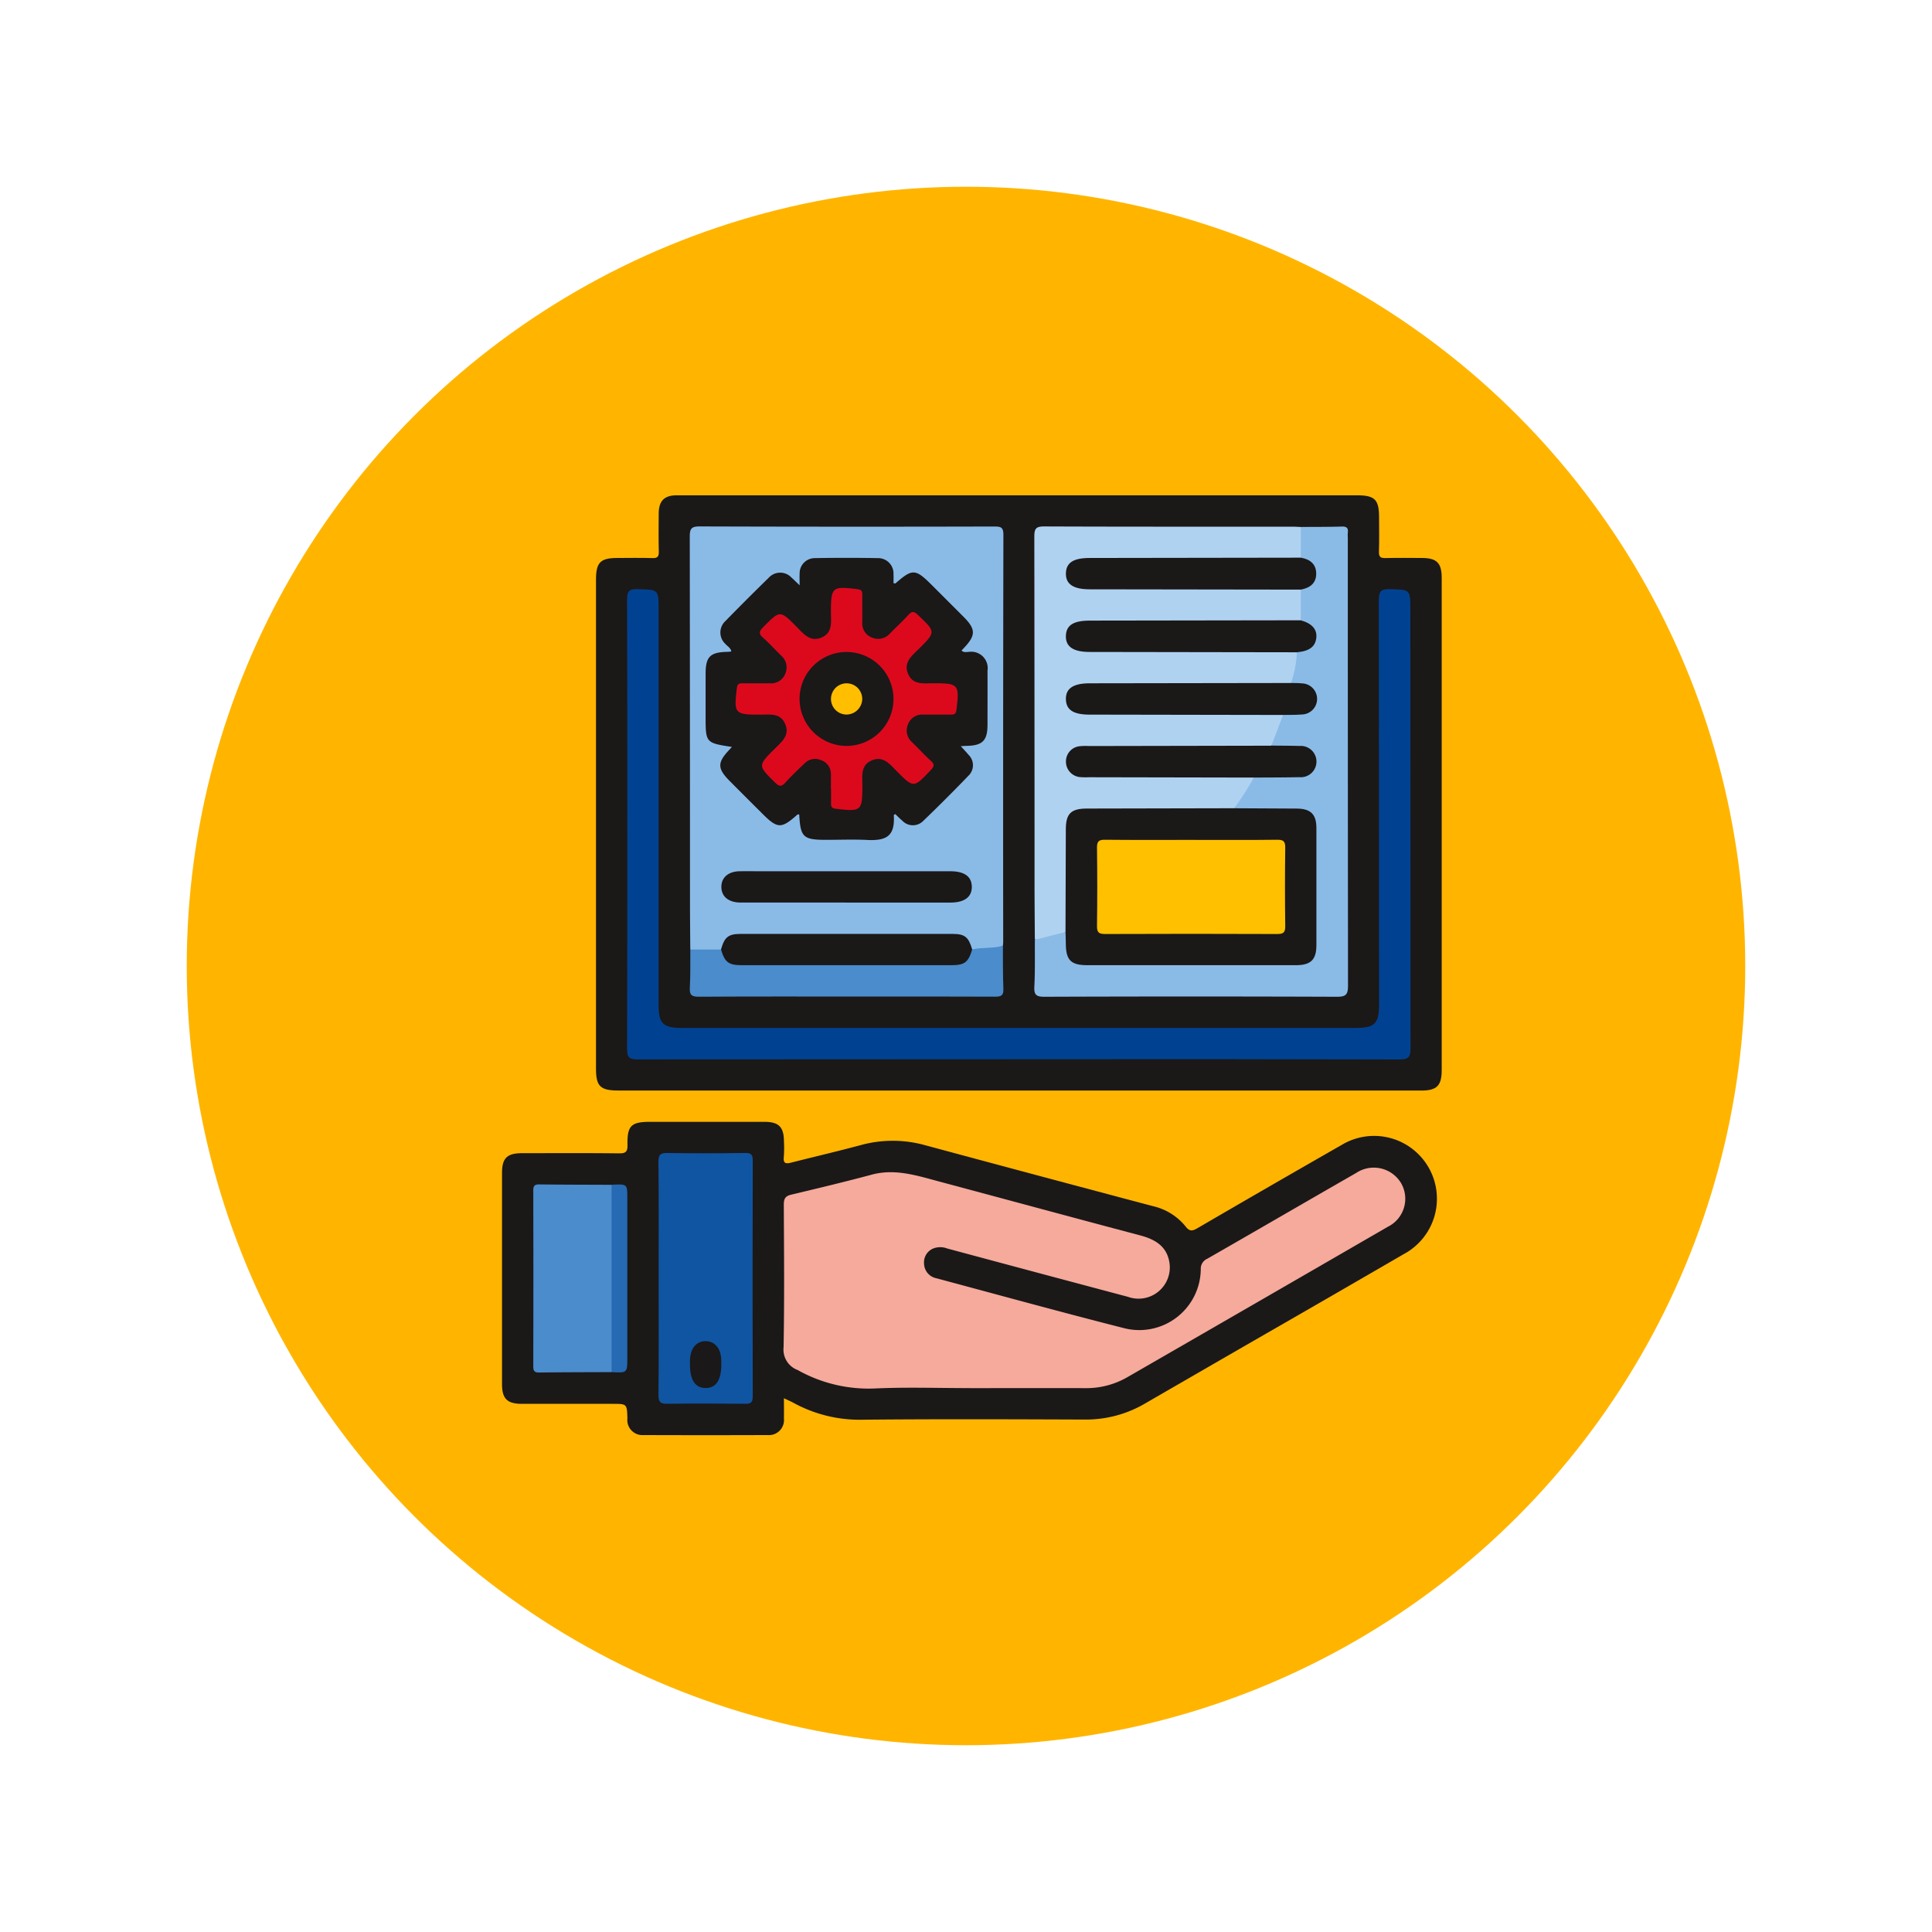 <svg xmlns="http://www.w3.org/2000/svg" xmlns:xlink="http://www.w3.org/1999/xlink" width="155.183" height="155.183" viewBox="0 0 155.183 155.183">
  <defs>
    <filter id="Elipse_5222" x="0" y="0" width="155.183" height="155.183" filterUnits="userSpaceOnUse">
      <feOffset dy="6" input="SourceAlpha"/>
      <feGaussianBlur stdDeviation="5" result="blur"/>
      <feFlood flood-opacity="0.329"/>
      <feComposite operator="in" in2="blur"/>
      <feComposite in="SourceGraphic"/>
    </filter>
    <clipPath id="clip-path">
      <rect id="Rectángulo_325013" data-name="Rectángulo 325013" width="75.479" height="75.491" fill="none"/>
    </clipPath>
  </defs>
  <g id="Grupo_876526" data-name="Grupo 876526" transform="translate(-8684.09 7397.969)">
    <g transform="matrix(1, 0, 0, 1, 8684.09, -7397.97)" filter="url(#Elipse_5222)">
      <circle id="Elipse_5222-2" data-name="Elipse 5222" cx="62.591" cy="62.591" r="62.591" transform="translate(15 9)" fill="#ffb500"/>
    </g>
    <g id="Grupo_876525" data-name="Grupo 876525" transform="translate(8724.414 -7358.186)">
      <g id="Grupo_876524" data-name="Grupo 876524" transform="translate(0 0)" clip-path="url(#clip-path)">
        <path id="Trazado_615243" data-name="Trazado 615243" d="M41.97,47.809H9.823c-1.42,0-1.769-.343-1.769-1.739V6.767c0-1.369.355-1.731,1.7-1.732.943,0,1.887-.023,2.829.009.425.015.525-.13.515-.53-.025-1.021-.014-2.043-.007-3.065C13.1.455,13.534.008,14.518,0,16.377,0,18.238,0,20.1,0H69.143c1.473,0,1.808.329,1.809,1.778,0,.918.024,1.835-.01,2.751-.016.433.141.522.534.512.968-.024,1.938-.01,2.907-.007,1.2,0,1.6.4,1.6,1.593q0,10.3,0,20.6,0,9.471,0,18.944c0,1.249-.39,1.641-1.632,1.641H41.97" transform="translate(-0.506 0)" fill="#1b1818"/>
        <path id="Trazado_615244" data-name="Trazado 615244" d="M22.643,75.9c0,.63.01,1.127,0,1.624a1.21,1.21,0,0,1-1.3,1.333q-4.992.018-9.984,0a1.212,1.212,0,0,1-1.288-1.35c-.037-1.159-.037-1.159-1.2-1.159q-3.657,0-7.312,0C.413,76.34,0,75.924,0,74.777q0-8.491,0-16.983c0-1.184.406-1.579,1.612-1.58,2.594,0,5.189-.019,7.783.014.555.007.694-.137.683-.687-.031-1.538.3-1.844,1.806-1.844q4.6,0,9.2,0c1.143,0,1.554.414,1.56,1.555a9.859,9.859,0,0,1-.009,1.257c-.072.589.214.559.628.454,1.845-.469,3.7-.9,5.54-1.395a9.7,9.7,0,0,1,5.184.007q9.141,2.466,18.293,4.893A4.725,4.725,0,0,1,54.9,62.093c.309.4.526.4.941.156q5.789-3.375,11.606-6.7a5.046,5.046,0,1,1,4.946,8.792Q66.088,68,59.768,71.63q-4.038,2.331-8.074,4.665a9.384,9.384,0,0,1-4.852,1.315c-5.922-.022-11.845-.045-17.767.011a11.094,11.094,0,0,1-5.642-1.341c-.224-.124-.46-.224-.79-.383" transform="translate(0 -3.371)" fill="#1b1818"/>
        <path id="Trazado_615245" data-name="Trazado 615245" d="M16.132,36.65c-.008-1.231-.024-2.462-.024-3.693q0-14.741-.018-29.481c0-.654.155-.81.809-.808q11.83.038,23.66.007c.5,0,.723.052.722.651q-.031,16.353-.016,32.7c0,.1-.015.209-.022.313a3.05,3.05,0,0,1-2.568.318,1.884,1.884,0,0,0-2-1.037q-7.951.037-15.9,0a2.035,2.035,0,0,0-2.128,1.095,3.312,3.312,0,0,1-2.514-.065" transform="translate(-1.01 -0.167)" fill="#8abbe7"/>
        <path id="Trazado_615246" data-name="Trazado 615246" d="M42.18,45.8q-15.293,0-30.584.014c-.651,0-.88-.1-.879-.835q.042-18.045,0-36.091c0-.713.193-.867.868-.847,1.665.048,1.666.014,1.666,1.68V41.485c0,1.434.366,1.8,1.814,1.8h54.25c1.437,0,1.8-.367,1.8-1.808q0-16.277-.019-32.553c0-.747.223-.9.912-.881,1.622.047,1.623.014,1.623,1.645q0,17.614.015,35.226c0,.7-.153.907-.887.905Q57.473,45.776,42.18,45.8" transform="translate(-0.673 -0.504)" fill="#004291"/>
        <path id="Trazado_615247" data-name="Trazado 615247" d="M45.661,35.867c-.008-1.493-.024-2.986-.024-4.48q0-13.954-.018-27.909c0-.651.15-.812.806-.809,6.63.027,13.259.017,19.889.018.235,0,.47.017.706.025a3.2,3.2,0,0,1,.04,2.526,2.089,2.089,0,0,1-1.294.208q-7.666.008-15.331,0a4.874,4.874,0,0,0-1.174.068A.955.955,0,0,0,49.249,7.4a4.65,4.65,0,0,0,1.174.071q7.666,0,15.331,0a2.148,2.148,0,0,1,1.3.2,3.654,3.654,0,0,1,.024,2.574,2.056,2.056,0,0,1-1.363.226q-7.65.011-15.3,0a4.575,4.575,0,0,0-1.172.072.933.933,0,0,0-.78.951.923.923,0,0,0,.8.932,4.4,4.4,0,0,0,1.094.067q7.493,0,14.987,0a2.817,2.817,0,0,1,1.312.149,2.693,2.693,0,0,1-.459,2.728,3.327,3.327,0,0,1-1.32.127q-7.194.006-14.387,0a6.516,6.516,0,0,0-1.1.042.956.956,0,0,0-.926.987c0,.6.408.871.956.958a6.63,6.63,0,0,0,1.021.037q6.879,0,13.757,0a3.673,3.673,0,0,1,1.246.1c.121.061.251.154.213.291a4.627,4.627,0,0,1-1.112,2.509,3.713,3.713,0,0,1-1.245.1q-6.478,0-12.954,0a4.456,4.456,0,0,0-1.095.068.935.935,0,0,0-.791.942.925.925,0,0,0,.78.948,4.191,4.191,0,0,0,1.094.068q5.771,0,11.541,0a3.955,3.955,0,0,1,1.17.083.318.318,0,0,1,.214.485,5.1,5.1,0,0,1-1.778,2.366,5.59,5.59,0,0,1-1.25.069c-3.373,0-6.746,0-10.119,0-1.419,0-1.7.289-1.709,1.7-.008,2.223,0,4.445,0,6.668a3.517,3.517,0,0,1-.1,1.166,2.919,2.919,0,0,1-2.635.754" transform="translate(-2.864 -0.167)" fill="#b0d2f1"/>
        <path id="Trazado_615248" data-name="Trazado 615248" d="M66.236,15.242a8.543,8.543,0,0,0,.47-2.466c.123-.2.347-.2.539-.26a1.022,1.022,0,0,0,.81-.923,1.052,1.052,0,0,0-.61-1.071c-.156-.086-.338-.136-.426-.314q0-1.232,0-2.465c1.435-.9,1.435-1.667,0-2.567V2.712c1.1-.008,2.2,0,3.3-.033.379-.011.53.109.48.485a2.887,2.887,0,0,0,0,.393q0,18,.016,36c0,.707-.164.893-.884.891q-11.75-.044-23.5,0c-.651,0-.843-.147-.81-.808.066-1.254.034-2.513.042-3.769l2.464-.63c.3.255.248.614.269.947.07,1.179.353,1.455,1.545,1.481.575.012,1.152,0,1.728,0h14.3a8.307,8.307,0,0,0,.942-.022,1.061,1.061,0,0,0,1.1-1.1,12.693,12.693,0,0,0,.022-1.336c0-2.646.007-5.292,0-7.938,0-1.416-.283-1.687-1.716-1.7-1.205-.007-2.411.007-3.616-.007-.358,0-.744.056-1.026-.264a20.887,20.887,0,0,0,1.571-2.465c.257-.3.616-.239.946-.246.861-.018,1.723.018,2.583-.017.788-.032,1.23-.415,1.233-1.023s-.44-.951-1.229-1.033c-.707-.074-1.461.228-2.119-.251q.471-1.231.943-2.462c.309-.346.725-.213,1.1-.234.856-.05,1.306-.379,1.333-1.008.026-.608-.352-.963-1.167-1.091-.228-.035-.476-.011-.633-.235" transform="translate(-2.864 -0.168)" fill="#8abbe7"/>
        <path id="Trazado_615249" data-name="Trazado 615249" d="M16.132,38.906H18.6c.7,1.022,1.74,1.04,2.844,1.034q7.247-.042,14.492,0c1.1.007,2.14-.018,2.841-1.04.812-.186,1.662-.056,2.467-.3.007,1.152-.011,2.3.036,3.455.022.529-.157.644-.657.641-3.613-.02-7.226-.01-10.839-.01-4.32,0-8.639-.013-12.959.014-.588,0-.765-.139-.73-.731.058-1.018.031-2.04.039-3.061" transform="translate(-1.01 -2.423)" fill="#4a8ccc"/>
        <path id="Trazado_615250" data-name="Trazado 615250" d="M39.107,75.332c-2.515,0-5.034-.085-7.544.025a11.642,11.642,0,0,1-6.309-1.481,1.746,1.746,0,0,1-1.124-1.819c.07-3.823.037-7.649.018-11.474,0-.471.129-.678.594-.788,2.158-.515,4.317-1.032,6.46-1.606,1.849-.5,3.572.052,5.311.518,5.422,1.451,10.839,2.922,16.264,4.36,1.205.32,2.151.879,2.348,2.2A2.51,2.51,0,0,1,51.791,68q-7.262-1.93-14.52-3.883A1.553,1.553,0,0,0,36.2,64.1a1.2,1.2,0,0,0-.787,1.238,1.229,1.229,0,0,0,.994,1.172c5.043,1.351,10.078,2.739,15.138,4.024a4.939,4.939,0,0,0,6.095-4.752.872.872,0,0,1,.527-.843c3.991-2.288,7.968-4.6,11.957-6.889a2.553,2.553,0,0,1,3.616.836,2.509,2.509,0,0,1-1.076,3.488Q62.213,68.423,51.751,74.451a6.574,6.574,0,0,1-3.37.884c-3.092-.008-6.183,0-9.274,0" transform="translate(-1.515 -3.619)" fill="#f5aa9c"/>
        <path id="Trazado_615251" data-name="Trazado 615251" d="M13.422,66.365c0-3.091.018-6.183-.016-9.274-.007-.606.173-.735.746-.725,2.068.036,4.139.028,6.208,0,.472-.006.622.109.621.605q-.027,9.471,0,18.941c0,.5-.156.609-.624.6-2.068-.023-4.139-.032-6.207,0-.577.01-.75-.126-.743-.727.033-3.143.015-6.288.015-9.431" transform="translate(-0.842 -3.539)" fill="#0f55a2"/>
        <path id="Trazado_615252" data-name="Trazado 615252" d="M8.971,74.137c-1.936.008-3.873.008-5.808.033-.378.006-.487-.114-.486-.488q.017-7.067,0-14.134c0-.374.108-.493.486-.488,1.935.024,3.872.024,5.808.033a1.338,1.338,0,0,1,.252,1.038q.011,6.484,0,12.968a1.338,1.338,0,0,1-.252,1.038" transform="translate(-0.168 -3.708)" fill="#4a8ccc"/>
        <path id="Trazado_615253" data-name="Trazado 615253" d="M9.393,74.137V59.092a.74.74,0,0,1,.078-.011c1.183-.047,1.183-.047,1.183,1.1V72.972c0,1.231,0,1.231-1.261,1.165" transform="translate(-0.59 -3.708)" fill="#256ab3"/>
        <path id="Trazado_615254" data-name="Trazado 615254" d="M25,7.566c0-.413-.014-.67,0-.925a1.222,1.222,0,0,1,1.239-1.259q2.514-.044,5.028,0a1.238,1.238,0,0,1,1.273,1.308c.013.234,0,.47,0,.7.072.01.138.039.16.02,1.356-1.189,1.6-1.18,2.9.118q1.278,1.278,2.556,2.556c1,1,1.008,1.49.056,2.5-.067.07-.132.143-.207.226.215.187.428.1.621.1a1.321,1.321,0,0,1,1.465,1.523c.008,1.44,0,2.882,0,4.322,0,1.285-.392,1.681-1.673,1.708-.124,0-.247.014-.47.026.246.275.44.475.617.689a1.167,1.167,0,0,1-.016,1.694q-1.77,1.839-3.611,3.61a1.166,1.166,0,0,1-1.694-.013c-.2-.166-.379-.353-.564-.529-.051.039-.118.068-.116.094.1,1.621-.524,2.067-2.13,1.987-1.1-.055-2.2-.01-3.3-.01-1.848,0-2.068-.206-2.166-2.034-.047,0-.112-.02-.138,0-1.306,1.163-1.6,1.156-2.839-.084q-1.307-1.3-2.611-2.611c-.99-.993-1-1.479-.037-2.494.067-.07.129-.142.216-.239-2.111-.327-2.111-.327-2.111-2.476q0-1.69,0-3.38c0-1.393.354-1.751,1.752-1.783.1,0,.2-.017.315-.027-.066-.309-.325-.425-.486-.616a1.247,1.247,0,0,1,0-1.82q1.728-1.771,3.5-3.5a1.24,1.24,0,0,1,1.818,0c.176.153.339.321.647.613" transform="translate(-1.096 -0.336)" fill="#1b1818"/>
        <path id="Trazado_615255" data-name="Trazado 615255" d="M28.794,34.735h-8.02c-.157,0-.314,0-.471,0-.933-.016-1.495-.479-1.506-1.242s.552-1.258,1.471-1.273c.445-.007.891,0,1.336,0H37.172c1.146,0,1.73.418,1.743,1.24s-.587,1.276-1.709,1.276H28.794" transform="translate(-1.18 -2.023)" fill="#1b1818"/>
        <path id="Trazado_615256" data-name="Trazado 615256" d="M38.943,38.836c-.307,1.033-.606,1.266-1.664,1.267q-8.422,0-16.844,0c-1.062,0-1.365-.235-1.668-1.261.281-1,.584-1.252,1.593-1.252q8.491,0,16.981,0c1.01,0,1.306.238,1.6,1.246" transform="translate(-1.178 -2.36)" fill="#1b1818"/>
        <path id="Trazado_615257" data-name="Trazado 615257" d="M61.842,26.822q2.511.013,5.021.026c1.119.007,1.58.453,1.582,1.556q.008,4.71,0,9.418c0,1.158-.45,1.6-1.613,1.605q-8.4,0-16.794,0c-1.317,0-1.715-.407-1.721-1.735,0-.313-.016-.626-.025-.94q.014-4.113.026-8.228c0-1.269.412-1.675,1.691-1.678l11.832-.025" transform="translate(-3.032 -1.684)" fill="#1b1818"/>
        <path id="Trazado_615258" data-name="Trazado 615258" d="M67.189,5.345c.712.118,1.223.485,1.242,1.245.021.8-.5,1.19-1.242,1.321L50.24,7.887c-1.323,0-1.944-.422-1.914-1.3.029-.848.608-1.216,1.914-1.217l16.95-.025" transform="translate(-3.034 -0.335)" fill="#1b1818"/>
        <path id="Trazado_615259" data-name="Trazado 615259" d="M67.188,10.714c.9.25,1.322.722,1.252,1.4-.075.719-.558,1.08-1.564,1.169l-16.636-.026c-1.323,0-1.944-.42-1.915-1.3.028-.849.607-1.217,1.913-1.219l16.95-.025" transform="translate(-3.034 -0.673)" fill="#1b1818"/>
        <path id="Trazado_615260" data-name="Trazado 615260" d="M66.406,16.084c.284.01.57,0,.852.033a1.25,1.25,0,0,1-.012,2.5c-.489.039-.982.027-1.473.037l-15.535-.027c-1.3,0-1.885-.373-1.911-1.222-.027-.878.589-1.292,1.917-1.294l16.163-.024" transform="translate(-3.034 -1.01)" fill="#1b1818"/>
        <path id="Trazado_615261" data-name="Trazado 615261" d="M64.83,21.451c.754.009,1.508.007,2.261.031a1.258,1.258,0,1,1-.007,2.507c-1.222.025-2.445.022-3.667.031L50.16,23.994a5.535,5.535,0,0,1-.706-.012A1.244,1.244,0,0,1,48.331,22.7a1.221,1.221,0,0,1,1.126-1.2,4.538,4.538,0,0,1,.706-.013l14.667-.027" transform="translate(-3.034 -1.347)" fill="#1b1818"/>
        <path id="Trazado_615262" data-name="Trazado 615262" d="M18.623,74.354q0,1.9-1.254,1.905c-.837,0-1.262-.636-1.262-1.9,0-.1,0-.21,0-.315.016-.962.529-1.577,1.291-1.55.739.027,1.207.616,1.224,1.543,0,.1,0,.209,0,.314" transform="translate(-1.011 -4.552)" fill="#1a1818"/>
        <path id="Trazado_615263" data-name="Trazado 615263" d="M27.672,24.046c0-.393.014-.786,0-1.179A1.157,1.157,0,0,0,26.9,21.78a1.185,1.185,0,0,0-1.318.227c-.526.512-1.07,1.008-1.554,1.557-.337.382-.532.313-.863-.015-1.354-1.341-1.369-1.332-.012-2.683.56-.558,1.241-1.082.847-2-.381-.891-1.217-.753-1.972-.748h-.079c-2.007,0-2.079-.1-1.828-2.141.04-.326.173-.381.447-.378.733.008,1.467,0,2.2,0a1.211,1.211,0,0,0,1.244-.782,1.254,1.254,0,0,0-.33-1.439c-.49-.471-.941-.989-1.454-1.434-.385-.335-.314-.531.014-.863,1.345-1.356,1.337-1.372,2.687-.01.557.561,1.082,1.242,2,.847.888-.381.753-1.217.747-1.974V9.866c0-2,.1-2.079,2.142-1.826.327.04.381.175.377.448-.008.733.006,1.467,0,2.2a1.208,1.208,0,0,0,.782,1.242,1.256,1.256,0,0,0,1.439-.33c.491-.508,1.019-.983,1.494-1.506.29-.319.461-.261.749.012,1.442,1.368,1.455,1.363.065,2.742-.56.557-1.244,1.079-.847,2,.382.89,1.217.753,1.973.747h.079c2,0,2.079.1,1.827,2.142-.04.327-.176.38-.448.377-.734-.008-1.468,0-2.2,0a1.21,1.21,0,0,0-1.243.782,1.255,1.255,0,0,0,.33,1.439c.509.49.984,1.017,1.508,1.491.321.291.259.462-.013.749-1.368,1.445-1.364,1.456-2.741.068-.557-.56-1.08-1.243-2-.848-.891.381-.752,1.217-.747,1.973v.079c0,2.008-.095,2.079-2.141,1.828-.325-.04-.386-.172-.378-.446.011-.393,0-.786,0-1.179Z" transform="translate(-1.257 -0.498)" fill="#dc091d"/>
        <path id="Trazado_615264" data-name="Trazado 615264" d="M58.636,29.533c2.276,0,4.554.016,6.829-.012.517-.007.654.141.647.65q-.042,3.141,0,6.281c.008.528-.157.642-.657.64q-6.908-.028-13.816,0c-.517,0-.653-.141-.647-.65q.042-3.141,0-6.281c-.008-.527.157-.646.657-.64,2.329.025,4.658.011,6.987.011" transform="translate(-3.202 -1.853)" fill="#ffc000"/>
        <path id="Trazado_615265" data-name="Trazado 615265" d="M25.5,17.183a3.772,3.772,0,1,1,3.693,3.79,3.782,3.782,0,0,1-3.693-3.79" transform="translate(-1.601 -0.843)" fill="#1b1818"/>
        <path id="Trazado_615266" data-name="Trazado 615266" d="M29.385,18.623A1.255,1.255,0,1,1,30.7,17.45a1.276,1.276,0,0,1-1.313,1.173" transform="translate(-1.77 -1.012)" fill="#ffbe00"/>
      </g>
    </g>
  </g>
</svg>
